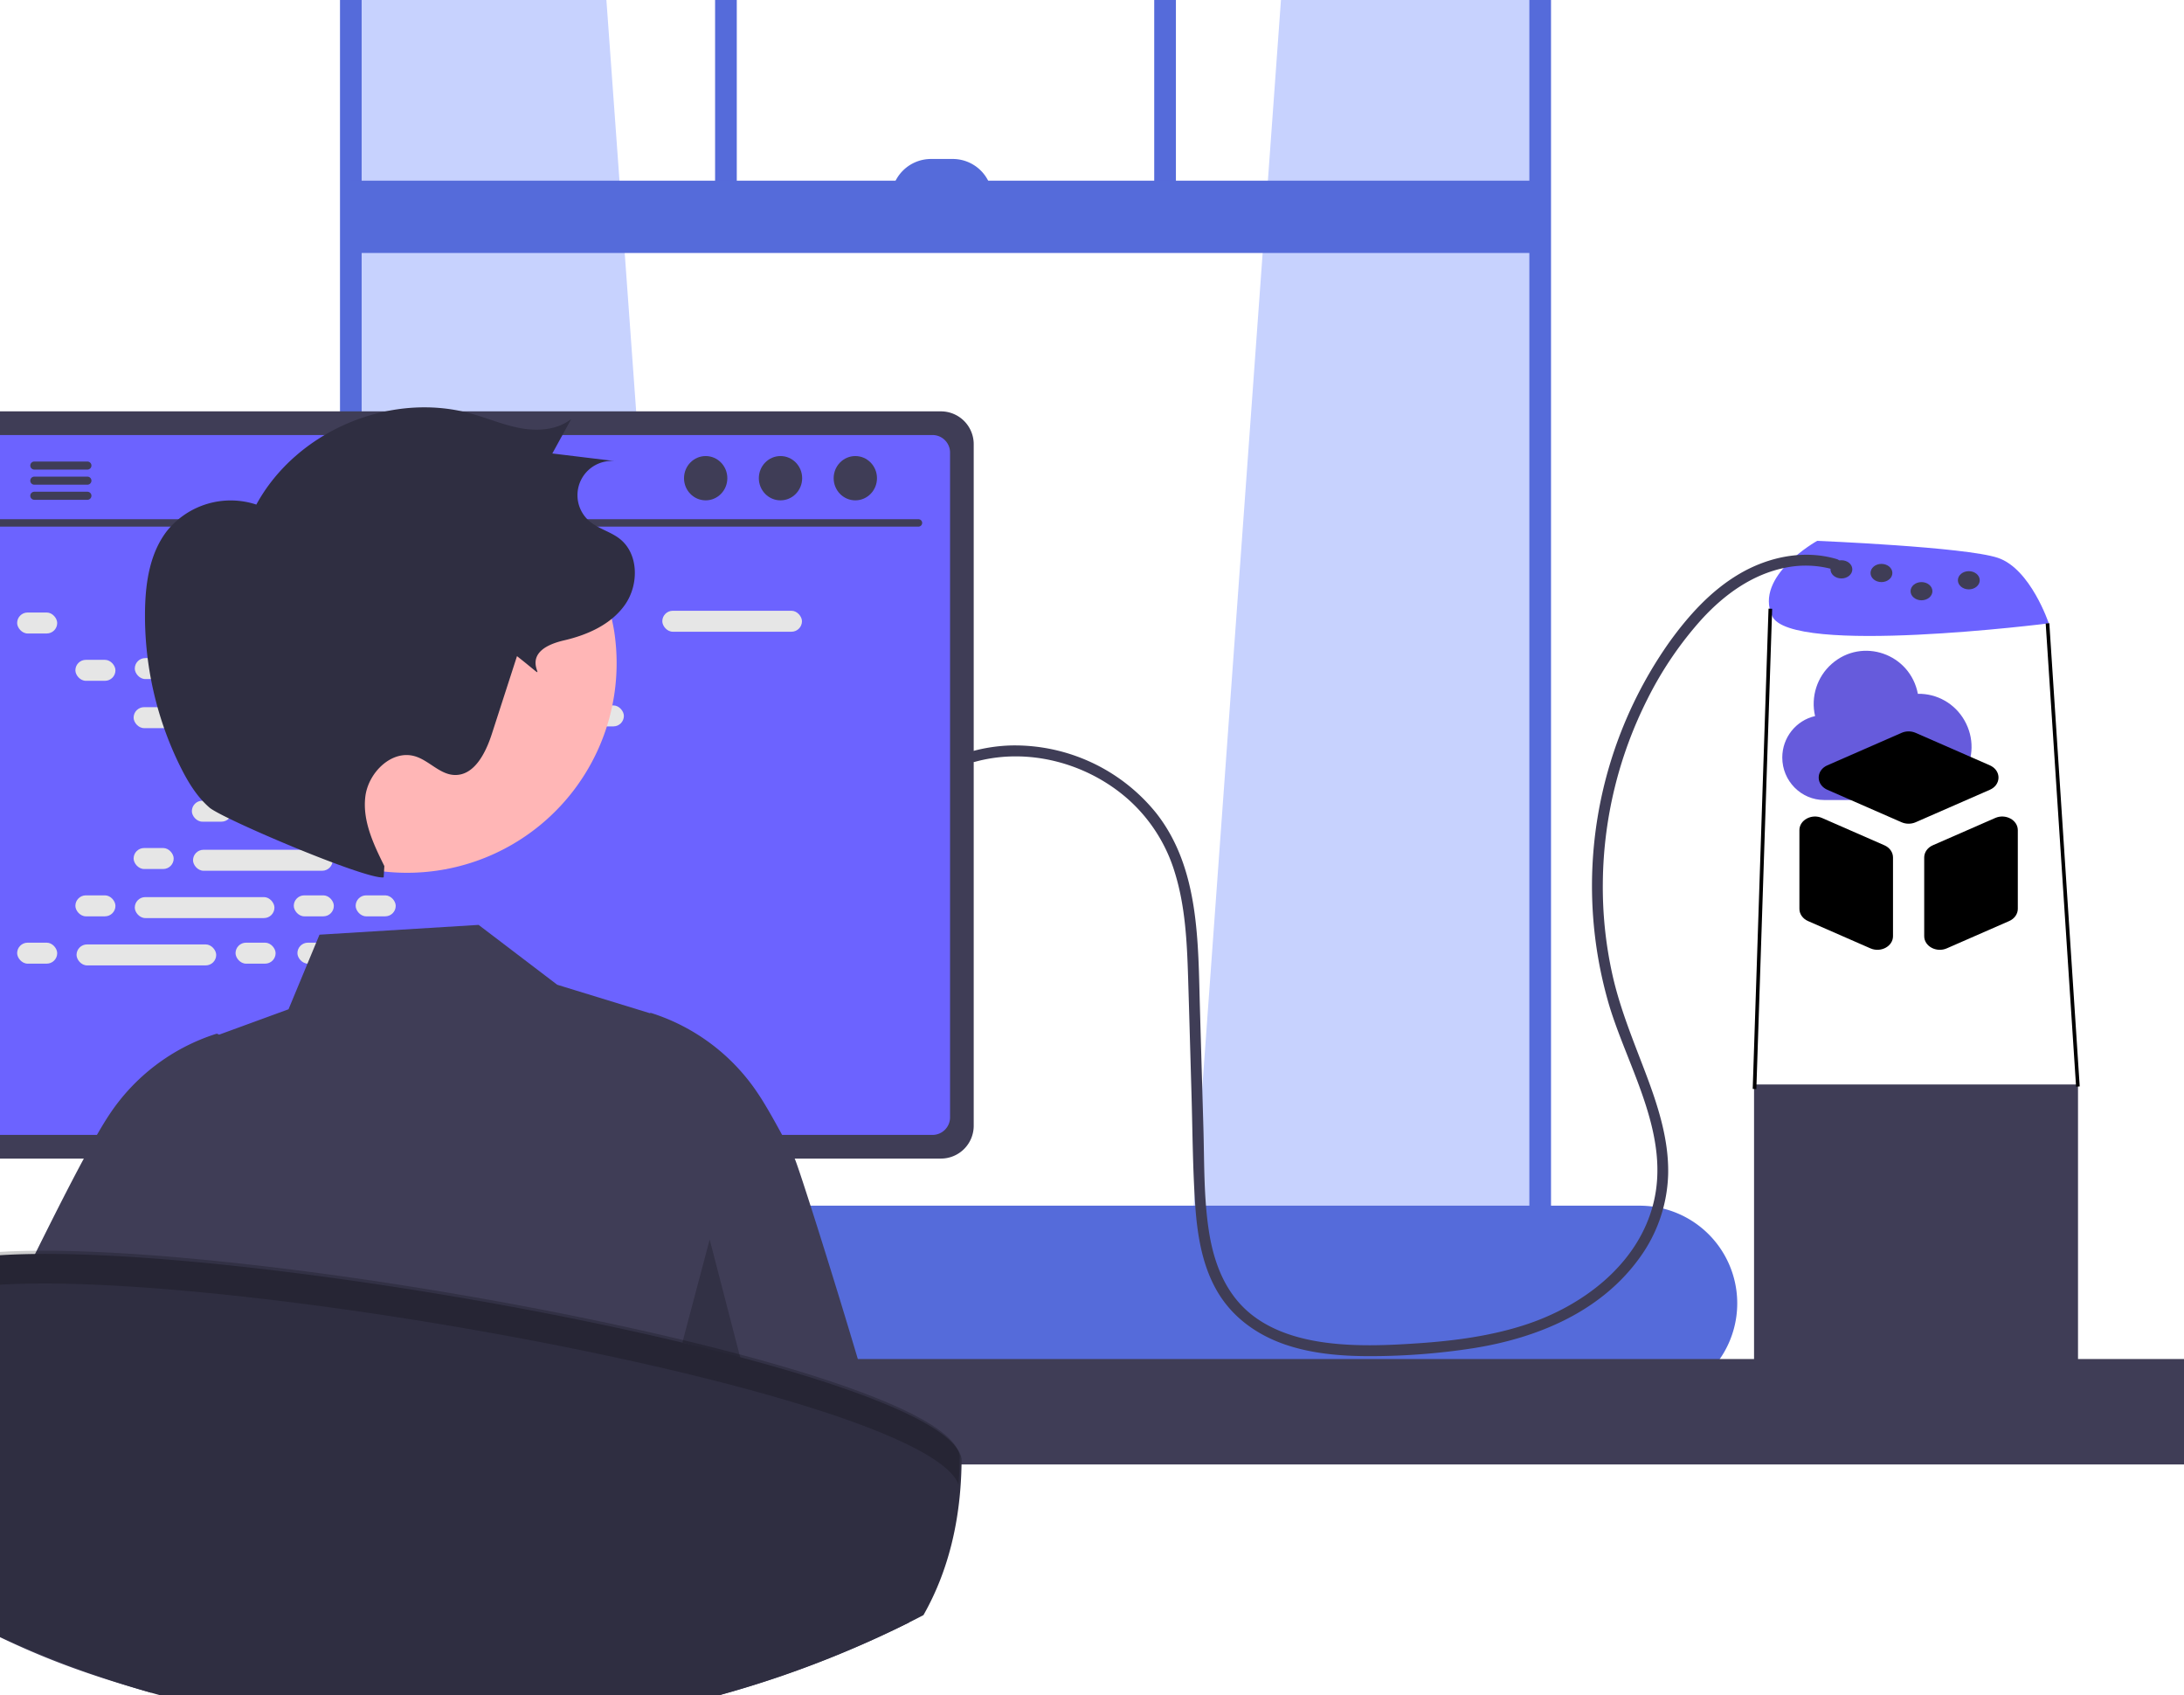 <?xml version="1.0" encoding="utf-8"?>
<svg width="740.103" height="574.316" viewBox="-100 0 600 600" preserveAspectRatio="xMidYMid slice" xmlns="http://www.w3.org/2000/svg">
  <path d="M 399.223 215.768 C 399.223 215.768 381.853 225.429 386.853 236.429 C 391.853 247.429 462.853 238.429 462.853 238.429 C 462.853 238.429 457.853 223.429 448.853 220.429 C 439.853 217.429 399.223 215.768 399.223 215.768 Z" fill="#6c63ff"/>
  <path d="M658.5,595.645l92.37,8.2.99.09V209.795q-.495-.345-.99-.69a288.323,288.323,0,0,0-62.01-32.94l-4.72,65.1-.43,5.96-4.67,64.56L677.6,331.645l-18.93,261.7Z" transform="matrix(1, 0, 0, 1, -430.717, -194.955)" style="fill: #c7d2fe;"/>
  <path d="M430.07,202.455c-.66.42-1.32.84-1.98,1.28v400.2l1.98-.18,91.37-8.11-.17-2.3L502.34,331.645l-1.44-19.86-4.67-64.56-.43-5.96-4.95-68.27A287.687,287.687,0,0,0,430.07,202.455Z" transform="matrix(1, 0, 0, 1, -430.717, -194.955)" style="fill: #c7d2fe;"/>
  <path d="M428.09,203.735c-1.33.86-2.66,1.74-3.97,2.63v403.03c0,10.07,5.97,18.51,13.95,20.66a15.249,15.249,0,0,0,4,.53h296.8a15.118,15.118,0,0,0,3.99-.53,17.06,17.06,0,0,0,7.78-4.66,22.919,22.919,0,0,0,6.18-16V213.375c-1.64-1.21-3.29-2.41-4.96-3.58q-.495-.345-.99-.69v400.29a16.108,16.108,0,0,1-.46,3.85c-1.41,5.95-6.06,10.31-11.54,10.31H442.07c-6.62,0-12-6.35-12-14.16V202.455C429.41,202.875,428.75,203.295,428.09,203.735Z" transform="matrix(1, 0, 0, 1, -430.717, -194.955)" style="fill: rgb(85, 107, 218);"/>
  <rect x="196.503" y="79.404" width="326.752" height="5.959" transform="matrix(1, 0, 0, 1, -200.127, -33.09)" style="fill: rgb(85, 107, 218);"/>
  <path d="M653.77,165.255c-1.98-.49-3.96-.95-5.96-1.38v161.81h5.96Z" transform="matrix(1, 0, 0, 1, -430.717, -194.955)" style="fill: rgb(85, 107, 218);"/>
  <path d="M533.13,161.865c-1.99.37-3.98.75-5.96,1.16v162.66h5.96Z" transform="matrix(1, 0, 0, 1, -430.717, -194.955)" style="fill: rgb(85, 107, 218);"/>
  <path d="M363.03,620.155a26.711,26.711,0,0,0,1.93,9.98,25.54,25.54,0,0,0,1.75,3.56,27.096,27.096,0,0,0,3.02,4.18,26.76,26.76,0,0,0,20.12,9.11H781.16a26.82,26.82,0,0,0,0-53.64H389.85A26.846,26.846,0,0,0,363.03,620.155Z" transform="matrix(1, 0, 0, 1, -430.717, -194.955)" style="fill: rgb(85, 107, 218);"/>
  <rect x="427.093" y="311.784" width="324.766" height="19.863" transform="matrix(-1, 0, 0, -1, 748.234, 448.476)" style="fill: rgb(85, 107, 218);"/>
  <path d="M575.571,305.825h27.809a0,0,0,0,1,0,0v0a10.925,10.925,0,0,1-10.925,10.925h-5.959a10.925,10.925,0,0,1-10.925-10.925v0A0,0,0,0,1,575.571,305.825Z" transform="matrix(-1, 0, 0, -1, 748.234, 427.619)" style="fill: rgb(85, 107, 218);"/>
  <path d="M230.59,635.475a289.004,289.004,0,0,0,28.12,28.95H941.29a289.004,289.004,0,0,0,28.12-28.95Z" transform="matrix(1, 0, 0, 1, -430.717, -194.955)" fill="#3f3d56"/>
  <path d="M415.75,538.665v102.56H487.6V538.665a3.448,3.448,0,0,0-2.43-3.3,3.175,3.175,0,0,0-1.03-.16H419.22A3.463,3.463,0,0,0,415.75,538.665Zm28.04,35.24a7.67,7.67,0,0,1,15.34,0v11.9a7.67,7.67,0,0,1-15.34,0Z" transform="matrix(1, 0, 0, 1, -430.717, -194.955)" fill="#2f2e41"/>
  <path d="M415.53,637.945v9.89a1.946,1.946,0,0,0,1.93,1.94h68.43a1.94,1.94,0,0,0,1.93-1.94v-9.89Z" transform="matrix(1, 0, 0, 1, -430.717, -194.955)" fill="#3f3d56"/>
  <path d="M302.72,384.145v187.26a9.007,9.007,0,0,0,9,9h277.5a9.007,9.007,0,0,0,9-9V384.145a9.011,9.011,0,0,0-9-8.99H311.72A9.012,9.012,0,0,0,302.72,384.145Z" fill="#3f3d56" transform="matrix(1, 0, 0, 1, -430.717, -194.955)"/>
  <path d="M309.23,386.475v182.62a4.818,4.818,0,0,0,4.81,4.81H586.91a4.818,4.818,0,0,0,4.81-4.81V386.475a4.82,4.82,0,0,0-4.81-4.82H314.04A4.821,4.821,0,0,0,309.23,386.475Z" fill="#6c63ff" transform="matrix(1, 0, 0, 1, -430.717, -194.955)"/>
  <path d="M364.87,652.105a2.948,2.948,0,0,0,2.32,1.11H529.53a2.987,2.987,0,0,0,2.92-3.6l-2.52-11.97a2.993,2.993,0,0,0-1.86-2.17,2.895,2.895,0,0,0-1.06-.2H369.7a2.894,2.894,0,0,0-1.06.2,2.992,2.992,0,0,0-1.86,2.17l-2.52,11.97A2.985,2.985,0,0,0,364.87,652.105Z" transform="matrix(1, 0, 0, 1, -430.717, -194.955)" fill="#2f2e41"/>
  <rect x="520.857" y="637.431" width="5" height="3" rx="0.488" transform="matrix(-1, 0, 0, -1, 615.997, 1082.906)" fill="#3f3d56"/>
  <rect x="510.857" y="637.431" width="5" height="3" rx="0.488" transform="matrix(-1, 0, 0, -1, 595.997, 1082.906)" fill="#3f3d56"/>
  <rect x="500.857" y="637.431" width="5" height="3" rx="0.488" transform="matrix(-1, 0, 0, -1, 575.997, 1082.906)" fill="#3f3d56"/>
  <rect x="490.857" y="637.431" width="5" height="3" rx="0.488" transform="matrix(-1, 0, 0, -1, 555.997, 1082.906)" fill="#3f3d56"/>
  <rect x="480.857" y="637.431" width="5" height="3" rx="0.488" transform="matrix(-1, 0, 0, -1, 535.997, 1082.906)" fill="#3f3d56"/>
  <rect x="470.857" y="637.431" width="5" height="3" rx="0.488" transform="matrix(-1, 0, 0, -1, 515.997, 1082.906)" fill="#3f3d56"/>
  <rect x="460.857" y="637.431" width="5" height="3" rx="0.488" transform="matrix(-1, 0, 0, -1, 495.997, 1082.906)" fill="#3f3d56"/>
  <rect x="450.857" y="637.431" width="5" height="3" rx="0.488" transform="matrix(-1, 0, 0, -1, 475.997, 1082.906)" fill="#3f3d56"/>
  <rect x="440.857" y="637.431" width="5" height="3" rx="0.488" transform="matrix(-1, 0, 0, -1, 455.997, 1082.906)" fill="#3f3d56"/>
  <rect x="430.857" y="637.431" width="5" height="3" rx="0.488" transform="matrix(-1, 0, 0, -1, 435.997, 1082.906)" fill="#3f3d56"/>
  <rect x="420.857" y="637.431" width="5" height="3" rx="0.488" transform="matrix(-1, 0, 0, -1, 415.997, 1082.906)" fill="#3f3d56"/>
  <rect x="410.857" y="637.431" width="5" height="3" rx="0.488" transform="matrix(-1, 0, 0, -1, 395.997, 1082.906)" fill="#3f3d56"/>
  <rect x="400.857" y="637.431" width="5" height="3" rx="0.488" transform="matrix(-1, 0, 0, -1, 375.997, 1082.906)" fill="#3f3d56"/>
  <rect x="390.857" y="637.431" width="5" height="3" rx="0.488" transform="matrix(-1, 0, 0, -1, 355.997, 1082.906)" fill="#3f3d56"/>
  <rect x="380.857" y="637.431" width="5" height="3" rx="0.488" transform="matrix(-1, 0, 0, -1, 335.997, 1082.906)" fill="#3f3d56"/>
  <rect x="370.857" y="637.431" width="5" height="3" rx="0.488" transform="matrix(-1, 0, 0, -1, 315.997, 1082.906)" fill="#3f3d56"/>
  <rect x="520.975" y="642.431" width="5" height="3" rx="0.488" transform="matrix(-1, 0, 0, -1, 616.233, 1092.906)" fill="#3f3d56"/>
  <rect x="510.975" y="642.431" width="5" height="3" rx="0.488" transform="matrix(-1, 0, 0, -1, 596.233, 1092.906)" fill="#3f3d56"/>
  <rect x="500.975" y="642.431" width="5" height="3" rx="0.488" transform="matrix(-1, 0, 0, -1, 576.233, 1092.906)" fill="#3f3d56"/>
  <rect x="490.975" y="642.431" width="5" height="3" rx="0.488" transform="matrix(-1, 0, 0, -1, 556.233, 1092.906)" fill="#3f3d56"/>
  <rect x="480.975" y="642.431" width="5" height="3" rx="0.488" transform="matrix(-1, 0, 0, -1, 536.233, 1092.906)" fill="#3f3d56"/>
  <rect x="470.975" y="642.431" width="5" height="3" rx="0.488" transform="matrix(-1, 0, 0, -1, 516.233, 1092.906)" fill="#3f3d56"/>
  <rect x="460.975" y="642.431" width="5" height="3" rx="0.488" transform="matrix(-1, 0, 0, -1, 496.233, 1092.906)" fill="#3f3d56"/>
  <rect x="450.975" y="642.431" width="5" height="3" rx="0.488" transform="matrix(-1, 0, 0, -1, 476.233, 1092.906)" fill="#3f3d56"/>
  <rect x="440.975" y="642.431" width="5" height="3" rx="0.488" transform="matrix(-1, 0, 0, -1, 456.233, 1092.906)" fill="#3f3d56"/>
  <rect x="430.975" y="642.431" width="5" height="3" rx="0.488" transform="matrix(-1, 0, 0, -1, 436.233, 1092.906)" fill="#3f3d56"/>
  <rect x="420.975" y="642.431" width="5" height="3" rx="0.488" transform="matrix(-1, 0, 0, -1, 416.233, 1092.906)" fill="#3f3d56"/>
  <rect x="410.975" y="642.431" width="5" height="3" rx="0.488" transform="matrix(-1, 0, 0, -1, 396.233, 1092.906)" fill="#3f3d56"/>
  <rect x="400.975" y="642.431" width="5" height="3" rx="0.488" transform="matrix(-1, 0, 0, -1, 376.233, 1092.906)" fill="#3f3d56"/>
  <rect x="390.975" y="642.431" width="5" height="3" rx="0.488" transform="matrix(-1, 0, 0, -1, 356.233, 1092.906)" fill="#3f3d56"/>
  <rect x="380.975" y="642.431" width="5" height="3" rx="0.488" transform="matrix(-1, 0, 0, -1, 336.233, 1092.906)" fill="#3f3d56"/>
  <rect x="370.975" y="642.431" width="5" height="3" rx="0.488" transform="matrix(-1, 0, 0, -1, 316.233, 1092.906)" fill="#3f3d56"/>
  <rect x="437.975" y="648.431" width="40" height="3" rx="0.488" transform="matrix(-1, 0, 0, -1, 485.233, 1104.906)" fill="#3f3d56"/>
  <path d="M327.752,406.812H583.075a1.016,1.016,0,0,0,0-2.031H327.752a1.016,1.016,0,0,0,0,2.031Z" transform="matrix(1, 0, 0, 1, -430.717, -194.955)" fill="#3f3d56"/>
  <ellipse cx="335.105" cy="231.649" rx="5.95" ry="6.083" fill="#3f3d56" transform="matrix(1, 0, 0, 1, -200.127, -33.09)"/>
  <ellipse cx="314.549" cy="231.649" rx="5.95" ry="6.083" fill="#3f3d56" transform="matrix(1, 0, 0, 1, -200.127, -33.09)"/>
  <ellipse cx="293.993" cy="231.649" rx="5.95" ry="6.083" fill="#3f3d56" transform="matrix(1, 0, 0, 1, -200.127, -33.09)"/>
  <path d="M339.04,390.045a1.095,1.095,0,0,0,1.09,1.1h14.6a1.105,1.105,0,0,0,0-2.21h-14.6A1.103,1.103,0,0,0,339.04,390.045Z" transform="matrix(1, 0, 0, 1, -430.717, -194.955)" fill="#3f3d56"/>
  <path d="M339.04,394.195a1.095,1.095,0,0,0,1.09,1.1h14.6a1.105,1.105,0,0,0,0-2.21h-14.6A1.103,1.103,0,0,0,339.04,394.195Z" transform="matrix(1, 0, 0, 1, -430.717, -194.955)" fill="#3f3d56"/>
  <path d="M339.04,398.335a1.103,1.103,0,0,0,1.09,1.11h14.6a1.105,1.105,0,0,0,0-2.21h-14.6A1.095,1.095,0,0,0,339.04,398.335Z" transform="matrix(1, 0, 0, 1, -430.717, -194.955)" fill="#3f3d56"/>
  <rect x="104.836" y="268.543" width="11.006" height="5.76" rx="2.88" fill="#e6e6e6" transform="matrix(1, 0, 0, 1, -200.127, -33.09)"/>
  <rect x="164.836" y="268.543" width="11.006" height="5.76" rx="2.88" fill="#e6e6e6" transform="matrix(1, 0, 0, 1, -200.127, -33.09)"/>
  <rect x="181.836" y="268.543" width="11.006" height="5.76" rx="2.88" fill="#e6e6e6" transform="matrix(1, 0, 0, 1, -200.127, -33.09)"/>
  <rect x="81.953" y="234.973" width="38.366" height="5.76" rx="2.88" fill="#e6e6e6"/>
  <rect x="201.156" y="268.063" width="38.366" height="5.76" rx="2.88" fill="#e6e6e6" transform="matrix(1, 0, 0, 1, -200.127, -33.09)"/>
  <rect x="120.836" y="281.543" width="11.006" height="5.76" rx="2.88" fill="#e6e6e6" transform="matrix(1, 0, 0, 1, -200.127, -33.09)"/>
  <rect x="180.836" y="281.543" width="11.006" height="5.76" rx="2.88" fill="#e6e6e6" transform="matrix(1, 0, 0, 1, -200.127, -33.09)"/>
  <rect x="197.836" y="281.543" width="11.006" height="5.76" rx="2.88" fill="#e6e6e6" transform="matrix(1, 0, 0, 1, -200.127, -33.09)"/>
  <rect x="137.156" y="281.063" width="38.366" height="5.76" rx="2.88" fill="#e6e6e6" transform="matrix(1, 0, 0, 1, -200.127, -33.09)"/>
  <rect x="217.156" y="281.063" width="38.366" height="5.76" rx="2.88" fill="#e6e6e6" transform="matrix(1, 0, 0, 1, -200.127, -33.09)"/>
  <rect x="136.836" y="294.543" width="11.006" height="5.76" rx="2.88" fill="#e6e6e6" transform="matrix(1, 0, 0, 1, -200.127, -33.09)"/>
  <rect x="196.836" y="294.543" width="11.006" height="5.76" rx="2.88" fill="#e6e6e6" transform="matrix(1, 0, 0, 1, -200.127, -33.09)"/>
  <rect x="213.836" y="294.543" width="11.006" height="5.76" rx="2.88" fill="#e6e6e6" transform="matrix(1, 0, 0, 1, -200.127, -33.09)"/>
  <rect x="153.156" y="294.063" width="38.366" height="5.76" rx="2.88" fill="#e6e6e6" transform="matrix(1, 0, 0, 1, -200.127, -33.09)"/>
  <rect x="233.156" y="294.063" width="38.366" height="5.76" rx="2.88" fill="#e6e6e6" transform="matrix(1, 0, 0, 1, -200.127, -33.09)"/>
  <rect x="152.836" y="307.543" width="11.006" height="5.76" rx="2.88" fill="#e6e6e6" transform="matrix(1, 0, 0, 1, -200.127, -33.09)"/>
  <rect x="212.836" y="307.543" width="11.006" height="5.76" rx="2.88" fill="#e6e6e6" transform="matrix(1, 0, 0, 1, -200.127, -33.09)"/>
  <rect x="229.836" y="307.543" width="11.006" height="5.76" rx="2.88" fill="#e6e6e6" transform="matrix(1, 0, 0, 1, -200.127, -33.09)"/>
  <rect x="169.156" y="307.063" width="38.366" height="5.76" rx="2.88" fill="#e6e6e6" transform="matrix(1, 0, 0, 1, -200.127, -33.09)"/>
  <rect x="164.836" y="359.237" width="11.006" height="5.76" rx="2.88" fill="#e6e6e6" transform="matrix(1, 0, 0, 1, -200.127, -33.09)"/>
  <rect x="181.836" y="359.237" width="11.006" height="5.76" rx="2.88" fill="#e6e6e6" transform="matrix(1, 0, 0, 1, -200.127, -33.09)"/>
  <rect x="201.156" y="359.717" width="38.366" height="5.76" rx="2.88" fill="#e6e6e6" transform="matrix(1, 0, 0, 1, -200.127, -33.09)"/>
  <rect x="104.836" y="359.237" width="11.006" height="5.76" rx="2.88" fill="#e6e6e6" transform="matrix(1, 0, 0, 1, -200.127, -33.09)"/>
  <rect x="121.156" y="359.717" width="38.366" height="5.76" rx="2.88" fill="#e6e6e6" transform="matrix(1, 0, 0, 1, -200.127, -33.09)"/>
  <rect x="120.836" y="346.237" width="11.006" height="5.76" rx="2.88" fill="#e6e6e6" transform="matrix(1, 0, 0, 1, -200.127, -33.09)"/>
  <rect x="180.836" y="346.237" width="11.006" height="5.76" rx="2.88" fill="#e6e6e6" transform="matrix(1, 0, 0, 1, -200.127, -33.09)"/>
  <rect x="197.836" y="346.237" width="11.006" height="5.76" rx="2.88" fill="#e6e6e6" transform="matrix(1, 0, 0, 1, -200.127, -33.09)"/>
  <rect x="137.156" y="346.717" width="38.366" height="5.76" rx="2.88" fill="#e6e6e6" transform="matrix(1, 0, 0, 1, -200.127, -33.09)"/>
  <rect x="136.836" y="333.237" width="11.006" height="5.76" rx="2.88" fill="#e6e6e6" transform="matrix(1, 0, 0, 1, -200.127, -33.09)"/>
  <rect x="196.836" y="333.237" width="11.006" height="5.76" rx="2.88" fill="#e6e6e6" transform="matrix(1, 0, 0, 1, -200.127, -33.09)"/>
  <rect x="213.836" y="333.237" width="11.006" height="5.76" rx="2.88" fill="#e6e6e6" transform="matrix(1, 0, 0, 1, -200.127, -33.09)"/>
  <rect x="153.156" y="333.717" width="38.366" height="5.76" rx="2.88" fill="#e6e6e6" transform="matrix(1, 0, 0, 1, -200.127, -33.09)"/>
  <rect x="152.836" y="320.237" width="11.006" height="5.76" rx="2.88" fill="#e6e6e6" transform="matrix(1, 0, 0, 1, -200.127, -33.09)"/>
  <rect x="212.836" y="320.237" width="11.006" height="5.76" rx="2.88" fill="#e6e6e6" transform="matrix(1, 0, 0, 1, -200.127, -33.09)"/>
  <rect x="229.836" y="320.237" width="11.006" height="5.76" rx="2.88" fill="#e6e6e6" transform="matrix(1, 0, 0, 1, -200.127, -33.09)"/>
  <rect x="169.156" y="320.717" width="38.366" height="5.76" rx="2.88" fill="#e6e6e6" transform="matrix(1, 0, 0, 1, -200.127, -33.09)"/>
  <path d="M324.69,708.905c.61.31,1.23.62,1.84.92,15.8,7.9,28.44,12.39,45.73,17.31,1.46-16.3,2.87-44.95,4.24-62.71.36-4.61.72-8.48,1.07-11.21a15.182,15.182,0,0,1,.88-4.25l-.06,4.25-.15,11.21-.87,64.11a288.588,288.588,0,0,0,65.84,9.49c1.16.03,2.3.05,3.4.07.39.01.77.02,1.15.02,1.25.01,2.49.02,3.74.02a289.271,289.271,0,0,0,69.54-8.43c-.49-16.13-.98-44.46-1.45-65.28-.1-4.07-.19-7.86-.29-11.21-.19-7.16-.39-12.32-.58-14.05a4.361,4.361,0,0,1,.39.97,97.154,97.154,0,0,1,1.89,13.08c.35,3.35.7,7.14,1.05,11.21,1.86,21.63,3.8,51.04,5.8,63.51a285.473,285.473,0,0,0,34.97-12.03q9-3.75,17.68-8.09c-1.1-7.2-2.25-15.27-3.43-23.64-.92-6.49-1.87-13.16-2.84-19.75-1.5-10.18-23.79-81.32-25.2-84.02-1.21-2.31-2.36-4.49-3.45-6.5-2.64-4.88-4.88-8.77-6.54-11.23a55.257,55.257,0,0,0-29.28-22.21l-.3-.08-.21.09-20.45-6.28-2.99-.92-2.01-.62-7.08-5.39-3.85-2.93-3.61-2.75-7.06-5.37-43.71,2.69-8.51,20.49-19.06,6.97-.33-.15-.29-.12-.3.08a55.306,55.306,0,0,0-29.28,22.21c-.94,1.41-2.08,3.27-3.37,5.52-1.1,1.91-2.3,4.09-3.6,6.5-1.85,3.43-3.87,7.3-6.01,11.49-.47.92-.95,1.86-1.43,2.81q-1.335,2.64-2.71,5.39c-2.13,4.25-4.33,8.69-6.53,13.2-1.91,3.91-3.84,11.95-5.74,22.18-1.57,8.5-3.13,18.52-4.64,28.95-1.98,13.52.13,29.71-1.66,42.15C324.92,707.365,324.8,708.135,324.69,708.905Z" transform="matrix(1, 0, 0, 1, -430.717, -194.955)" fill="#3f3d56"/>
  <polygon points="303.59 473.566 295.093 440.774 287.59 469.07 303.59 473.566" opacity="0.2" transform="matrix(1, 0, 0, 1, -200.127, -33.09)"/>
  <path d="M308.07,614.065c3.04,41.88-.11,60.32,16.67,94.85a286.159,286.159,0,0,0,47.52,18.22q2.55.72,5.11,1.4a288.588,288.588,0,0,0,65.84,9.49c1.16.03,2.3.05,3.4.07.39.01.77.02,1.15.02,1.25.01,2.49.02,3.74.02a289.271,289.271,0,0,0,69.54-8.43q3.42-.84,6.81-1.77a285.473,285.473,0,0,0,34.97-12.03q9-3.75,17.68-8.09c1.31-.66,2.62-1.32,3.91-2,6.63-11.66,10.4-25.84,10.48-42.88C590.3,633.575,318.21,588.745,308.07,614.065Z" transform="matrix(1, 0, 0, 1, -430.717, -194.955)" fill="#2f2e41"/>
  <path d="M308.078,621.237c-.155-2.593-.329-5.271-.531-8.06,10.14-25.32,282.23,19.51,286.82,48.87-.013,2.692-.128,5.304-.321,7.855C582.93,640.924,324.441,598.316,308.078,621.237Z" transform="matrix(1, 0, 0, 1, -430.717, -194.955)" opacity="0.2"/>
  <path d="M246.419,635.051a6.416,6.416,0,0,0,6.183,4.331L279.094,638.7a6.328,6.328,0,0,0,5.981-4.657l3.749-40.087a9.794,9.794,0,0,0,4.238.871A9.661,9.661,0,0,0,292.577,575.51a8.184,8.184,0,0,0-1.736.181,6.548,6.548,0,0,0-4.874-2.103l-40.751,1.052a5.854,5.854,0,0,0-1.005.125,6.365,6.365,0,0,0-4.873,8.265Zm43.173-43.817,2.668-9.553a6.506,6.506,0,0,0,.02-3.375c.129-0.0.244-.062.373-.062a6.91,6.91,0,0,1,.324,13.817A6.505,6.505,0,0,1,289.593,591.234Z" transform="matrix(1, 0, 0, 1, -430.717, -194.955)" fill="#2f2e41"/>
  <path d="M244.211,574.765c.868,4.964,10.629,8.454,22.366,7.847,10.793-.497,19.617-4.287,21.234-8.779a6.025,6.025,0,0,0-1.844-.246l-40.751,1.052A5.854,5.854,0,0,0,244.211,574.765Z" transform="matrix(1, 0, 0, 1, -430.717, -194.955)" fill="#3f3d56"/>
  <path d="M268.728,613.023a.497.497,0,0,0,.151-.066l5.753-3.766a.499.499,0,0,0,0-.836l-5.98-3.917a.5.5,0,1,0-.548.836l5.341,3.498-5.114,3.348a.5.5,0,0,0,.396.903Z" transform="matrix(1, 0, 0, 1, -430.717, -194.955)" fill="#6c63ff"/>
  <path d="M259.641,613.442a.5.5,0,0,0,.126-.918l-5.303-3.04,5.126-3.807a.5.5,0,1,0-.596-.802l-5.739,4.263a.5.5,0,0,0,.049.835l5.965,3.42A.5.5,0,0,0,259.641,613.442Z" transform="matrix(1, 0, 0, 1, -430.717, -194.955)" fill="#6c63ff"/>
  <path d="M268.156,616.323a.482.482,0,0,0,.137-.058.5.5,0,0,0,.168-.687l-8.155-13.408a.5.5,0,0,0-.854.521l8.155,13.408A.5.5,0,0,0,268.156,616.323Z" transform="matrix(1, 0, 0, 1, -430.717, -194.955)" fill="#6c63ff"/>
  <rect x="582.009" y="398.186" width="89" height="78" fill="#3f3d56" transform="matrix(1, 0, 0, 1, -200.127, -33.09)"/>
  <ellipse cx="606.009" cy="256.686" rx="3" ry="2.5" fill="#3f3d56" transform="matrix(1, 0, 0, 1, -200.127, -33.09)"/>
  <ellipse cx="617.009" cy="257.686" rx="3" ry="2.5" fill="#3f3d56" transform="matrix(1, 0, 0, 1, -200.127, -33.09)"/>
  <ellipse cx="628.009" cy="262.686" rx="3" ry="2.5" fill="#3f3d56" transform="matrix(1, 0, 0, 1, -200.127, -33.09)"/>
  <ellipse cx="641.009" cy="259.686" rx="3" ry="2.5" fill="#3f3d56" transform="matrix(1, 0, 0, 1, -200.127, -33.09)"/>
  <path stroke-linecap="round" stroke-linejoin="round" d="M 389.637 275.287 C 389.637 281.734 394.808 286.96 401.187 286.96 L 427.178 286.96 C 438.295 286.96 445.239 274.802 439.679 265.077 C 437.052 260.473 432.147 257.676 426.887 257.787 C 424.772 246.755 411.633 242.183 403.236 249.55 C 399.187 253.097 397.419 258.626 398.647 263.899 C 393.378 265.104 389.637 269.833 389.637 275.287 Z" style="paint-order: stroke; fill: rgba(96, 85, 218, 0.96);"/>
  <path d="M598.524,471.434c14.57-4.045,30.799.29,42.058,10.22A43.888,43.888,0,0,1,653.461,501.802c2.875,9.259,3.35,19.025,3.651,28.65.333,10.642.622,21.285.932,31.927.296,10.147.33,20.342,1.007,30.472.568,8.501,1.929,17.325,6.478,24.698,4.218,6.835,10.881,11.451,18.412,13.995,7.633,2.579,15.861,3.179,23.868,3.126a184.222,184.222,0,0,0,27.828-2.203c17.487-2.801,34.76-9.947,45.44-24.689a40.91,40.91,0,0,0,7.923-23.028c.225-9.675-2.866-19.046-6.251-27.982-3.295-8.696-6.859-17.264-8.944-26.356a110.576,110.576,0,0,1-2.749-25.943,114.047,114.047,0,0,1,12.229-50.225,98.679,98.679,0,0,1,15.014-22.075c6.168-6.712,13.807-12.253,22.89-14.069a27.638,27.638,0,0,1,13.368.538c1.853.555,2.645-2.34.798-2.893-8.998-2.694-18.774-.646-26.751,4.031-7.844,4.598-14.043,11.496-19.304,18.809A116.169,116.169,0,0,0,772.868,538.54c5.339,17.489,16.95,35.694,11.962,54.621-4.366,16.567-19.492,27.825-35.117,32.911-9.479,3.085-19.418,4.391-29.331,5.066-8.377.571-16.869.934-25.223-.143-7.673-.989-15.565-3.334-21.514-8.485-6.521-5.645-9.501-13.758-10.798-22.083-1.468-9.42-1.252-19.133-1.529-28.638l-.945-32.443c-.534-18.324-.074-38.631-11.995-53.814a49.958,49.958,0,0,0-39.697-18.61,44.882,44.882,0,0,0-10.955,1.618,1.501,1.501,0,0,0,.798,2.893Z" transform="matrix(1, 0, 0, 1, -430.717, -194.955)" fill="#3f3d56"/>
  <path d="M385.556,452.455a57.571,57.571,0,0,0,114.037-15.91l-.114-.817a57.571,57.571,0,0,0-113.905,16.724Z" transform="matrix(1, 0, 0, 1, -430.717, -194.955)" fill="#ffb6b6"/>
  <path d="M436.308,500.059c-2.977-5.996-6.035-12.433-5.227-19.078s7.301-13.015,13.704-11.063c3.829,1.168,6.732,4.935,10.731,5.115,5.502.247,8.635-6.059,10.33-11.299l6.902-21.342c13.313,10.459-3.548-.506,12.944-4.335,6.47-1.502,13.002-4.41,16.781-9.872s3.729-13.913-1.495-18.016c-2.561-2.012-5.963-2.768-8.412-4.916a9.407,9.407,0,0,1,7.457-16.395l-17.566-2.136,5.2-9.48c-3.76,2.984-9.005,3.402-13.732,2.567s-9.183-2.765-13.809-4.047c-22.207-6.153-47.956,4.761-58.977,24.998a22.478,22.478,0,0,0-24.484,7.159c-4.681,5.982-5.932,13.947-6.089,21.541a93.368,93.368,0,0,0,9.662,43.219c2.07,4.172,4.516,8.264,8.033,11.315s43.271,19.955,47.859,19.158" transform="matrix(1, 0, 0, 1, -430.717, -194.955)" fill="#2f2e41"/>
  <path d="M 428.628 324.355 C 428.629 327.144 431.982 328.951 434.83 327.707 L 451.97 320.207 C 453.424 319.571 454.342 318.271 454.343 316.855 L 454.343 295.241 C 454.342 292.455 450.991 290.643 448.142 291.888 L 430.996 299.388 C 429.548 300.024 428.629 301.321 428.628 302.741 L 428.628 324.355 Z M 446.676 284.141 C 449.624 282.849 449.868 279.243 447.11 277.657 C 446.972 277.575 446.828 277.501 446.676 277.434 L 426.256 268.503 C 425.052 267.975 423.634 267.975 422.424 268.503 L 402.01 277.434 C 399.062 278.728 398.817 282.328 401.57 283.921 C 401.712 284.001 401.858 284.074 402.01 284.141 L 422.424 293.074 C 423.634 293.597 425.052 293.597 426.256 293.074 L 446.676 284.141 Z M 400.544 291.888 C 397.694 290.643 394.343 292.455 394.343 295.241 L 394.343 316.855 C 394.343 318.271 395.262 319.571 396.71 320.207 L 413.856 327.707 C 416.704 328.951 420.057 327.144 420.057 324.355 L 420.057 302.741 C 420.057 301.321 419.138 300.024 417.684 299.388 L 400.544 291.888 Z" style="fill-rule: nonzero;"/>
  <path style="fill: rgb(216, 216, 216); stroke: rgb(0, 0, 0);" d="M 386.357 234.413 L 382.015 366.33"/>
  <path style="fill: rgb(216, 216, 216); stroke: rgb(0, 0, 0);" d="M 462.502 238.421 L 470.851 365.663"/>
</svg>